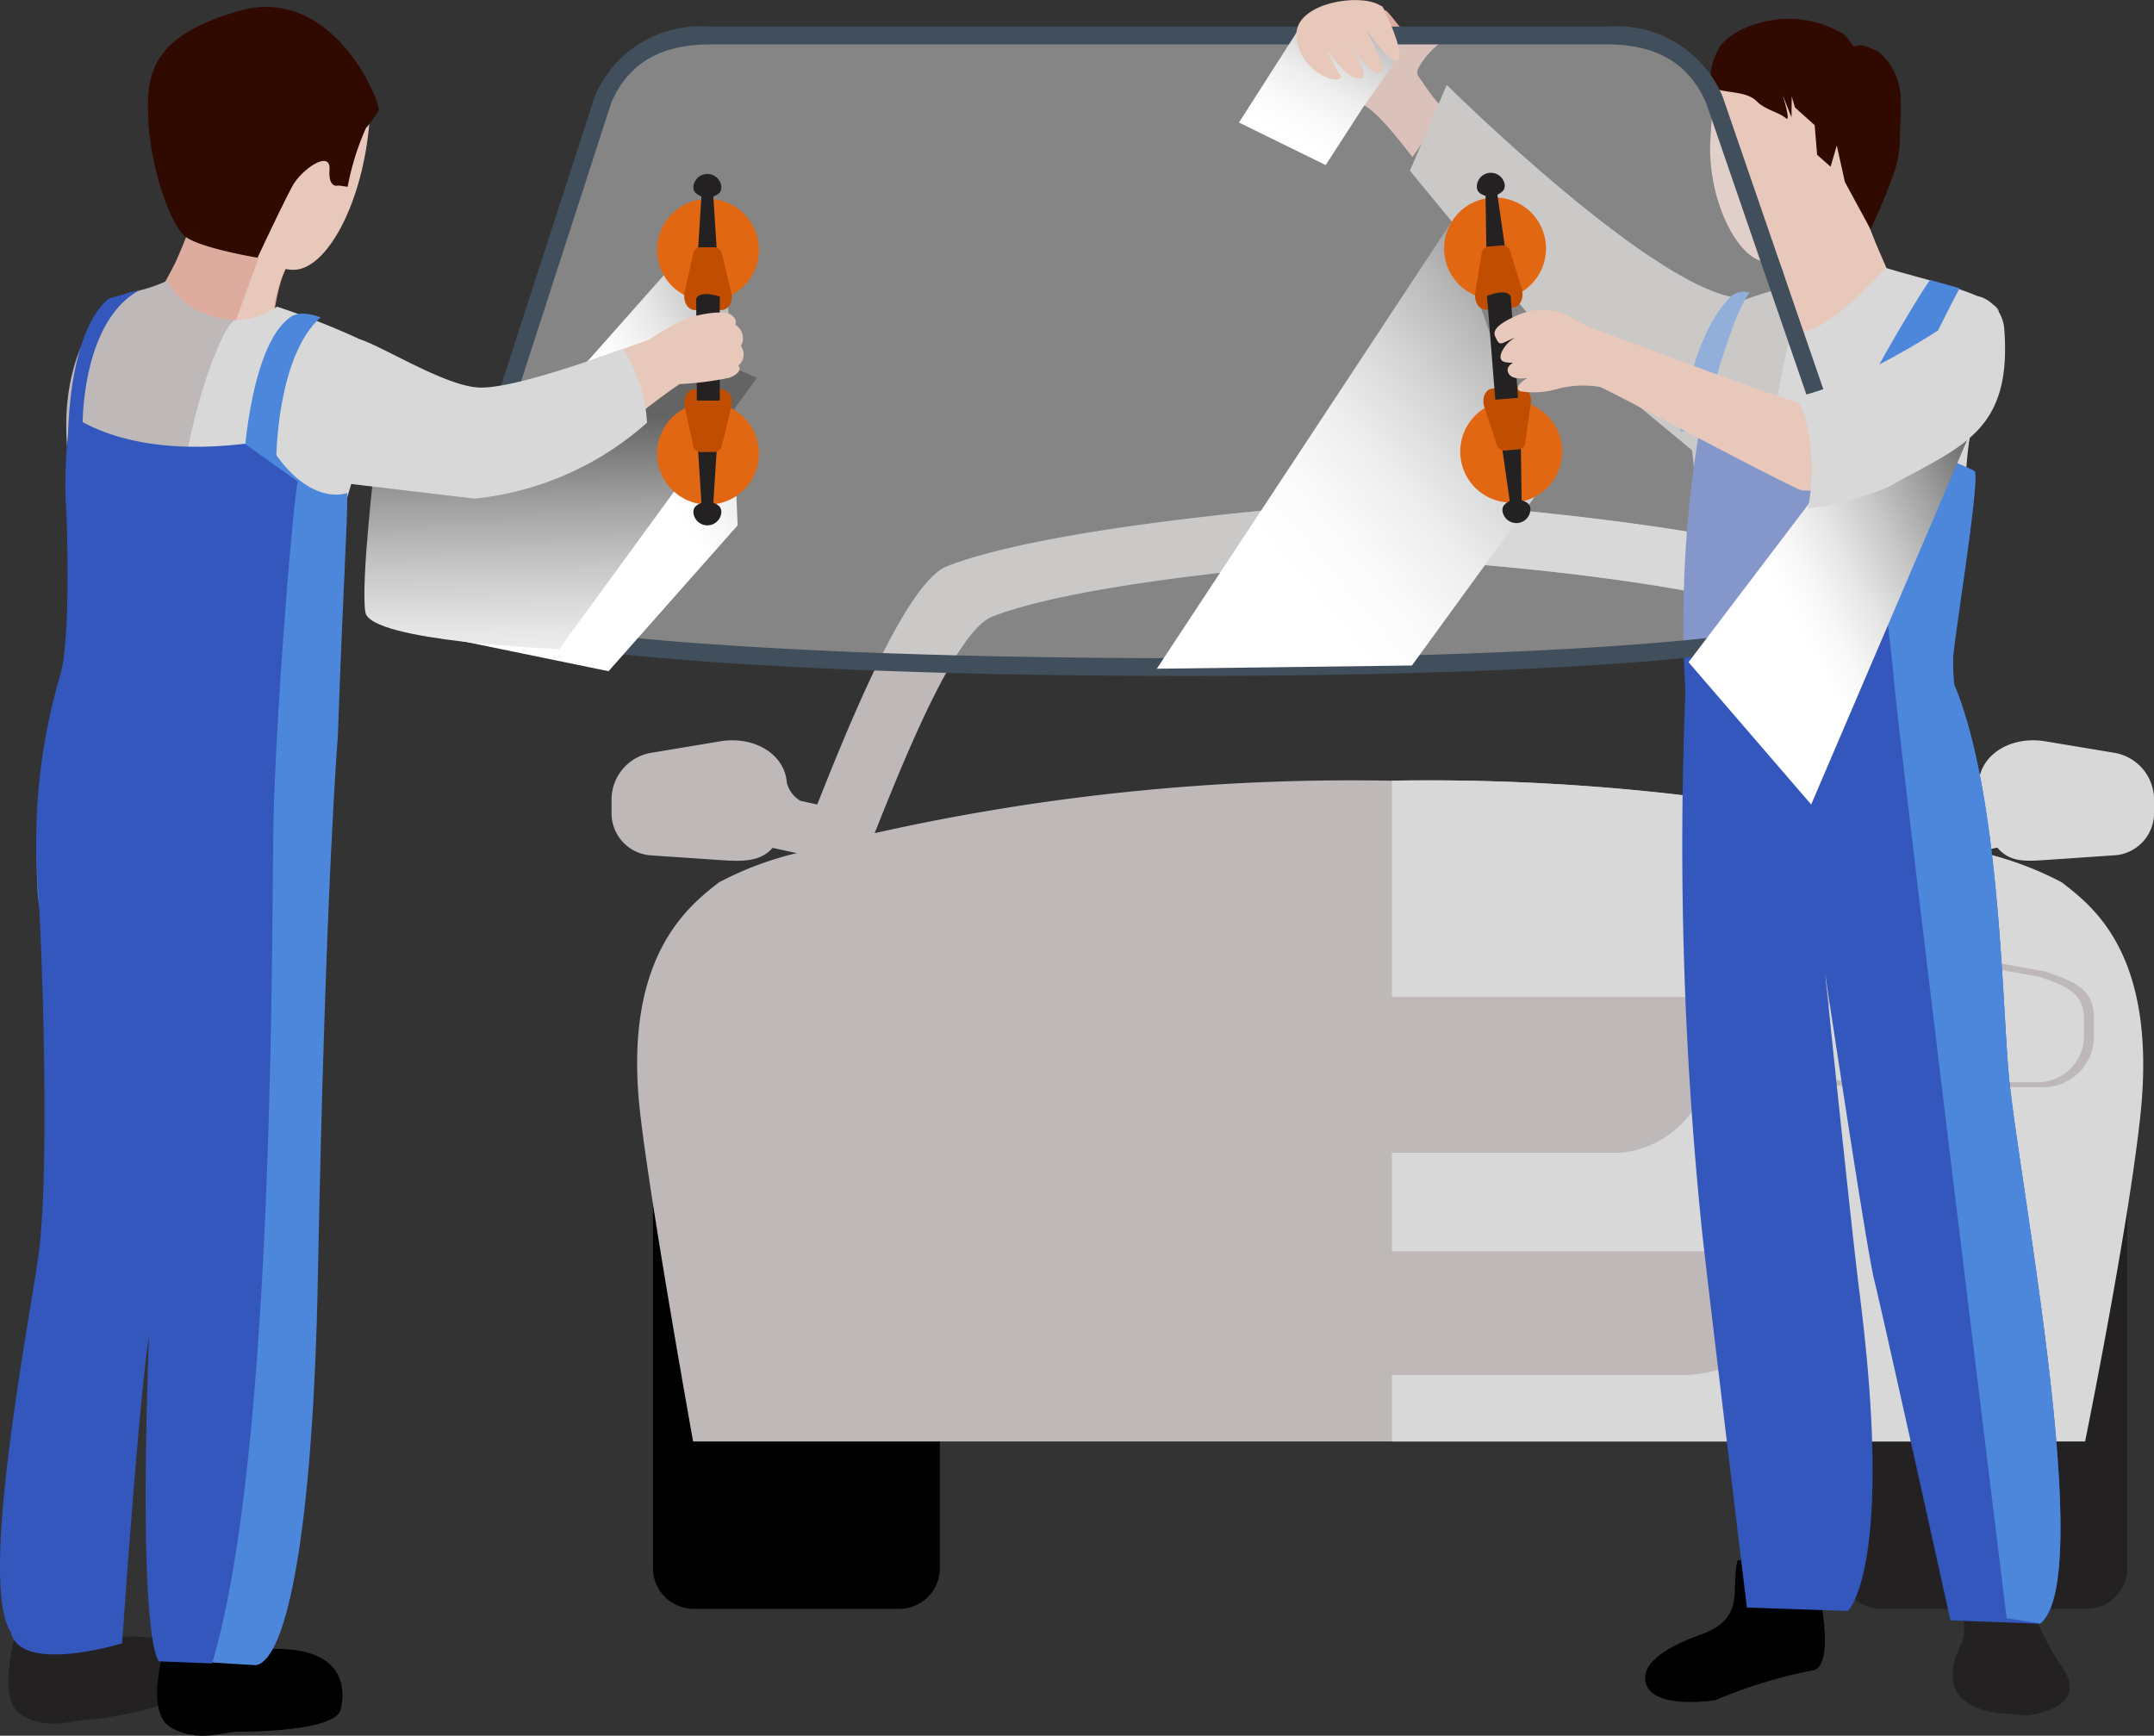 <svg xmlns="http://www.w3.org/2000/svg" xmlns:xlink="http://www.w3.org/1999/xlink" width="104.152" height="83.932" viewBox="0 0 104.152 83.932">
  <rect x="0" y="0" width="104.152" height="83.932" fill="#333333" stroke="none"/>
  <defs>
    <linearGradient id="linear-gradient" x1="0.337" y1="0.843" x2="1.026" y2="-0.486" gradientUnits="objectBoundingBox">
      <stop offset="0" stop-color="#fff"/>
      <stop offset="0.126" stop-color="#fafafa"/>
      <stop offset="0.267" stop-color="#ededed"/>
      <stop offset="0.413" stop-color="#d6d6d6"/>
      <stop offset="0.565" stop-color="#b7b7b7"/>
      <stop offset="0.718" stop-color="#909090"/>
      <stop offset="0.863" stop-color="#646464"/>
    </linearGradient>
    <linearGradient id="linear-gradient-2" x1="0.381" y1="0.818" x2="1.309" y2="-0.083" xlink:href="#linear-gradient"/>
    <linearGradient id="linear-gradient-3" x1="0.425" y1="0.62" x2="1.349" y2="-0.09" gradientUnits="objectBoundingBox">
      <stop offset="0" stop-color="#fff"/>
      <stop offset="0.083" stop-color="#f8f8f8"/>
      <stop offset="0.2" stop-color="#e6e6e6"/>
      <stop offset="0.337" stop-color="#c7c7c7"/>
      <stop offset="0.489" stop-color="#9d9d9d"/>
      <stop offset="0.653" stop-color="#686868"/>
      <stop offset="0.665" stop-color="#646464"/>
    </linearGradient>
    <linearGradient id="linear-gradient-4" x1="0.459" y1="0.747" x2="1.559" y2="-0.107" gradientUnits="objectBoundingBox">
      <stop offset="0.242" stop-color="#fff"/>
      <stop offset="0.303" stop-color="#f8f8f8"/>
      <stop offset="0.389" stop-color="#e6e6e6"/>
      <stop offset="0.489" stop-color="#c7c7c7"/>
      <stop offset="0.602" stop-color="#9d9d9d"/>
      <stop offset="0.722" stop-color="#686868"/>
      <stop offset="0.731" stop-color="#646464"/>
    </linearGradient>
    <linearGradient id="linear-gradient-5" x1="0.516" y1="1.244" x2="0.485" y2="-0.342" xlink:href="#linear-gradient-3"/>
  </defs>
  <g id="Group_5169" data-name="Group 5169" transform="translate(-336.46 -23.875)">
    <path id="Path_15444" data-name="Path 15444" d="M397.357,27.18a4.062,4.062,0,0,1,1.775-1.685,7.619,7.619,0,0,0-2.462-.2c-.125.052-.835-1.06-.917-.929-.3-.493-.526.266-.745.289-.4.045-3.348,1.175-3.348,1.175s.309.741.355.92a5.61,5.61,0,0,0,2.594,2.121c.842.352,2.173,2.22,2.482,2.575a23.357,23.357,0,0,0,1.464-2.353,9.472,9.472,0,0,1-.843-1.063C397.4,27.536,397.241,27.5,397.357,27.18Z" transform="translate(7.667 0.02)" fill="#ddac9e"/>
    <path id="Path_15445" data-name="Path 15445" d="M412.032,38.057c-4.009-.051-14.352-10.32-14.352-10.32l-1.78,4.15,5.772,7,8.305,6.88Z" transform="translate(8.734 0.244)" fill="#bfb8b8"/>
    <g id="Group_5151" data-name="Group 5151" transform="translate(366.03 48.134)">
      <path id="Path_15446" data-name="Path 15446" d="M373.978,96.355a1.965,1.965,0,0,1-1.935,2h-10a1.966,1.966,0,0,1-1.935-2V78.4a1.967,1.967,0,0,1,1.935-1.99h10a1.966,1.966,0,0,1,1.935,1.99Z" transform="translate(-358.104 -44.818)"/>
      <path id="Path_15447" data-name="Path 15447" d="M427.985,96.355a1.969,1.969,0,0,1-1.935,2h-10a1.969,1.969,0,0,1-1.935-2V78.4a1.967,1.967,0,0,1,1.935-1.99h10a1.967,1.967,0,0,1,1.935,1.99Z" transform="translate(-354.695 -44.818)" fill="#232121"/>
      <path id="Path_15448" data-name="Path 15448" d="M428.2,65.107a15.924,15.924,0,0,0-3.84-1.434c-1.613-4.043-4.931-12.967-7.2-13.857-4.884-1.91-17.175-2.965-20.613-3.122h-1.352c-3.436.157-15.934,1.212-20.821,3.122-2.272.89-5.588,9.814-7.2,13.857a15.754,15.754,0,0,0-3.837,1.434c-1.4,1.107-4.685,3.543-3.8,11.189.535,4.62,2.557,15.843,2.557,15.843H427.11s3.846-10.633,3.846-15.843C430.956,68.317,429.6,66.214,428.2,65.107Zm-32.437-4.921a105.32,105.32,0,0,0-24.889,2.537c1.572-3.976,3.968-9.8,5.69-10.472,4.385-1.715,15.616-2.629,18.7-2.768h1.213c3.082.139,14.1,1.054,18.483,2.768,1.725.675,4.117,6.5,5.693,10.472A105.152,105.152,0,0,0,395.764,60.186Z" transform="translate(-358.15 -46.694)" fill="#bfb8b8"/>
      <path id="Path_15449" data-name="Path 15449" d="M427.128,58.148l-3.308-.55c-1.638-.273-3.135.612-3.224,2.016a1.43,1.43,0,0,1-.649.86l-1.817.4a1.031,1.031,0,0,0-.769,1.218c.117.553,1,1.329,1.534,1.215l2.6-.571c.6.689,1.263.674,2.327.6l3.308-.225a2.042,2.042,0,0,0,1.945-2v-.776A2.3,2.3,0,0,0,427.128,58.148Z" transform="translate(-354.492 -46.009)" fill="#d8d8d8"/>
      <path id="Path_15450" data-name="Path 15450" d="M360.169,58.148l3.3-.55c1.642-.273,3.139.612,3.231,2.016a1.444,1.444,0,0,0,.651.86l1.816.4a1.021,1.021,0,0,1,.762,1.218c-.112.553-.779,1.344-1.318,1.227l-2.6-.57c-.6.687-1.472.661-2.542.591l-3.3-.225a2.04,2.04,0,0,1-1.946-2v-.776A2.3,2.3,0,0,1,360.169,58.148Z" transform="translate(-358.223 -46.009)" fill="#bfb8b8"/>
      <g id="Group_5146" data-name="Group 5146" transform="translate(37.728)">
        <path id="Path_15451" data-name="Path 15451" d="M427.234,92.139s2.1-10.334,2.681-15.843c.811-7.81-2.4-10.083-3.8-11.189a15.8,15.8,0,0,0-3.841-1.434c-1.608-4.043-4.93-12.967-7.2-13.857-4.886-1.91-17.172-2.965-20.611-3.122h-.747v2.789h.681c3.083.139,14.1,1.054,18.488,2.768,1.72.675,4.11,6.494,5.685,10.472a105.3,105.3,0,0,0-24.854-2.537V92.139h33.523Z" transform="translate(-393.711 -46.694)" fill="#d8d8d8"/>
      </g>
      <g id="Group_5147" data-name="Group 5147" transform="translate(17.224 36.249)" style="mix-blend-mode: multiply;isolation: isolate">
        <path id="Path_15452" data-name="Path 15452" d="M380.551,86.774h28.528a6.27,6.27,0,0,0,6.125-5.983H374.424A6.28,6.28,0,0,0,380.551,86.774Z" transform="translate(-374.424 -80.791)" fill="#bfb8b8"/>
      </g>
      <g id="Group_5148" data-name="Group 5148" transform="translate(22.289 23.952)" style="mix-blend-mode: multiply;isolation: isolate">
        <path id="Path_15453" data-name="Path 15453" d="M379.956,72.24c-1.113-1.938-1.113-3.016.66-3.016h29.035c2.1.084,1.582,1.338.785,2.972l-.769,1.589a4.743,4.743,0,0,1-4.022,2.971H384.565a4.578,4.578,0,0,1-3.932-3.015Z" transform="translate(-379.189 -69.224)" fill="#bfb8b8"/>
      </g>
      <g id="Group_5149" data-name="Group 5149" transform="translate(3.991 21.468)">
        <path id="Path_15454" data-name="Path 15454" d="M376.224,72.527c.028,1.166-2.337,1.206-3.672,1.206h-8.158a2.452,2.452,0,0,1-2.417-2.489v-.829c0-1.372.778-1.74,2.368-2.28l6.909-1.246c2.945-.04,5.023,3.436,5.023,4.812Z" transform="translate(-361.977 -66.888)" fill="#bfb8b8" style="mix-blend-mode: multiply;isolation: isolate"/>
        <path id="Path_15455" data-name="Path 15455" d="M375.443,72.37c0,1.254-2.176,1.1-3.39,1.1h-7.422a2.232,2.232,0,0,1-2.2-2.261v-.759c0-1.248.711-1.582,2.152-2.076l6.287-1.134c2.683-.034,4.573,3.128,4.573,4.379Z" transform="translate(-361.948 -66.866)" fill="#bfb8b8"/>
      </g>
      <g id="Group_5150" data-name="Group 5150" transform="translate(57.379 21.468)">
        <path id="Path_15456" data-name="Path 15456" d="M412.249,72.527c-.031,1.166,2.336,1.206,3.673,1.206h8.161a2.451,2.451,0,0,0,2.412-2.489v-.829c0-1.372-.779-1.74-2.365-2.28l-6.91-1.246c-2.948-.04-5.024,3.436-5.024,4.812Z" transform="translate(-412.195 -66.888)" fill="#bfb8b8" style="mix-blend-mode: multiply;isolation: isolate"/>
        <path id="Path_15457" data-name="Path 15457" d="M412.955,72.37c0,1.254,2.174,1.1,3.387,1.1h7.424a2.232,2.232,0,0,0,2.2-2.261v-.759c0-1.248-.712-1.582-2.153-2.076l-6.287-1.134c-2.681-.034-4.568,3.128-4.568,4.379Z" transform="translate(-412.147 -66.866)" fill="#d8d8d8"/>
      </g>
    </g>
    <g id="Group_5153" data-name="Group 5153" transform="translate(419.143 24.781)">
      <path id="Path_15458" data-name="Path 15458" d="M414.651,30.37c-.1.962,1.068,4.154,1.673,5.492s.52,1.495.52,1.495l-4.79,4.422s.225-5.762-1.4-6.491C409.65,34.841,414.651,30.37,414.651,30.37Z" transform="translate(-408.035 -24.371)" fill="#e8c8ba"/>
      <g id="Group_5152" data-name="Group 5152" transform="translate(2.426 9.183)">
        <path id="Path_15459" data-name="Path 15459" d="M410.551,34.832c-.24-.19.056-.744.478-1.317l.332-.15,2.6,5.912-1.19,1.023-.765-.986S412.162,36.1,410.551,34.832Z" transform="translate(-410.465 -33.365)" fill="#e8c8ba"/>
      </g>
      <path id="Path_15460" data-name="Path 15460" d="M408.2,30.482c-.165,2.78,1.284,5.81,2.69,5.9s4.6-2.178,4.766-4.954-1.561-5.317-4.214-5.071C408.54,26.623,408.365,27.707,408.2,30.482Z" transform="translate(-408.183 -24.626)" fill="#e8c8ba"/>
      <path id="Path_15461" data-name="Path 15461" d="M408.671,26.044c-.663,1.193-.572,2.023.073,2.151s1.294.117,1.708.534c.385.392,1.093.538,1.387.8s-.15-1.113-.15-1.113l.433,1.077.011-1.009.155.532.954.857.118,1.432.652.577.3-1.025.391,1.762,1.242,2.289a29.717,29.717,0,0,0,1.162-2.807,5.612,5.612,0,0,0,.257-1.918,16.345,16.345,0,0,0,.034-1.68,3.016,3.016,0,0,0-1.09-2.2c-.5-.208-.793-.357-1.067-.257s-.231-.491-.957-.763a4.772,4.772,0,0,0-1.767-.525,5.268,5.268,0,0,0-2.738.461A3.245,3.245,0,0,0,408.671,26.044Z" transform="translate(-408.181 -24.727)" fill="#300901"/>
    </g>
    <path id="Path_15462" data-name="Path 15462" d="M421.774,102.22l.984.1s3.3-.265,1.673-2.46a13.2,13.2,0,0,1-1.836-4.188c-.26-.848-3.332-.056-3.332-.056s.8,2.392.4,3.183C417.934,102.22,421.774,102.22,421.774,102.22Z" transform="translate(11.657 4.507)" fill="#232121"/>
    <path id="Path_15463" data-name="Path 15463" d="M410.708,94.86c-.355,1.421.462,2.785-1.834,3.606-1.058.378-2.785,1.15-2.623,2.214.224,1.448,3.391.929,3.391.929a24.223,24.223,0,0,1,4.617-1.425c1.066,0,.637-2.893.282-4.316S410.708,94.86,410.708,94.86Z" transform="translate(9.765 4.477)"/>
    <g id="Group_5155" data-name="Group 5155" transform="translate(418.027 36.824)">
      <path id="Path_15464" data-name="Path 15464" d="M416.774,36.145c1.706.528,5.005,1.249,5.4,1.906s-1.638,6.693-1.9,8.532S407.8,48.552,407.8,48.552l-.668-5.846s.466-4.056.87-4.269a17.647,17.647,0,0,1,3.949-1.451c.292,1.377.05,1.819.64,2.412S416.774,36.145,416.774,36.145Z" transform="translate(-407.133 -36.049)" fill="#bfb8b8"/>
      <g id="Group_5154" data-name="Group 5154" transform="translate(3.341)">
        <path id="Path_15465" data-name="Path 15465" d="M416.527,36.055c1.707.525,4.722,1.178,5.117,1.832s-1.308,5.156-1.244,9.358c.018,1.214-6.489,1.031-10.124,1.217.485-3.672,1.408-8.234,1.72-9.4C413.329,39.794,416.527,36.055,416.527,36.055Z" transform="translate(-410.276 -36.055)" fill="#d8d8d8"/>
      </g>
    </g>
    <path id="Path_15466" data-name="Path 15466" d="M411.348,37.186c-1.05,1.444-2.29,6.708-2.29,6.708h-1.051s.414-4.416,2.392-6.469A.952.952,0,0,1,411.348,37.186Z" transform="translate(9.701 0.838)" fill="#4d87db"/>
    <path id="Path_15467" data-name="Path 15467" d="M407.937,42.811a65.36,65.36,0,0,0,7.326.322c0-.526,2.9-5.218,3.591-6.153l.839.1s-2.069,4.986-2.069,6.3,3.382,2.3,3.447,2.494c.209.625-.917,7.483-1.05,8.928a9.2,9.2,0,0,0,.053,1.36c2.188,5.275,2.3,15.1,2.631,18.814.427,4.864,4.273,24.459,1.518,26.59l-4.334-.163s-3.324-15.036-3.69-16.482S413.828,70.1,413.828,70.1s1.275,12.389,1.66,15.422c1.708,13.39-.559,15.427-.559,15.427l-4.883-.167S408.305,86.4,407.9,82.788a182.385,182.385,0,0,1-.824-26.311A56.06,56.06,0,0,1,407.937,42.811Z" transform="translate(10.88 0.827)" fill="#3357bc"/>
    <g id="Group_5156" data-name="Group 5156" transform="translate(426.144 37.412)">
      <path id="Path_15468" data-name="Path 15468" d="M414.768,43.131c0-.523,2.954-5.587,3.641-6.523l1.429.4s-2.709,5.062-2.709,6.373,3.382,2.3,3.447,2.5c.209.622-.917,7.481-1.05,8.928a9.247,9.247,0,0,0,.053,1.362c2.188,5.273,2.3,15.094,2.631,18.81.427,4.862,4.273,24.461,1.518,26.595l-1.616-.252S417,59.728,416.653,55.884C416.18,50.665,414.768,43.131,414.768,43.131Z" transform="translate(-414.768 -36.608)" fill="#4d87db"/>
    </g>
    <g id="Group_5157" data-name="Group 5157" transform="translate(357.953 25.162)">
      <path id="Path_15469" data-name="Path 15469" d="M419.338,49.8,412,28.448a5.1,5.1,0,0,0-5.142-3.093H363.411a5.106,5.106,0,0,0-5.144,3.093L351.355,49.8c-.779,1.809-.1,3.342,1.522,3.8,1.9,1.294,15.71,2.3,33.543,2.3,17.894,0,29.865-1.013,31.441-2.31C419.447,53.109,420.111,51.588,419.338,49.8Z" transform="translate(-350.6 -25.069)" fill="#d8d8d8" opacity="0.5"/>
      <path id="Path_15470" data-name="Path 15470" d="M363.668,55.821c-5.864-.428-9.674-.92-10.943-1.665h0a2.809,2.809,0,0,1-2.1-2.761h0a4,4,0,0,1,.343-1.571h0L357.9,28.437a5.543,5.543,0,0,1,5.54-3.351H406.88a5.546,5.546,0,0,1,5.546,3.38h0L419.765,49.8a4.076,4.076,0,0,1,.349,1.593h0a2.806,2.806,0,0,1-2.04,2.745h0c-1.152.773-4.419,1.243-9.755,1.677h0c-5.442.416-12.916.671-21.873.671h0c-8.925,0-16.844-.252-22.777-.667ZM358.7,28.738l-6.926,21.39a3.209,3.209,0,0,0-.289,1.267h0a1.949,1.949,0,0,0,1.535,1.953h0l.062.017.061.038c.693.523,4.711,1.17,10.584,1.56h0c5.9.414,13.81.664,22.718.664h0c8.939,0,16.4-.253,21.807-.669h0c5.377-.385,8.854-1.057,9.362-1.544h0l.065-.056.085-.024a1.936,1.936,0,0,0,1.489-1.939h0a3.2,3.2,0,0,0-.287-1.269h0l.4-.169-.407.139-7.33-21.319c-.879-2.005-2.482-2.812-4.746-2.832H363.435c-2.265.02-3.872.827-4.734,2.793Z" transform="translate(-350.626 -25.086)" fill="#414e5b"/>
    </g>
    <path id="Path_15471" data-name="Path 15471" d="M396.648,26.787l-1.581,2.235-1.818,2.808-4.192-2.056,3.084-4.825s2.728-1.027,3.2-.475A15.951,15.951,0,0,1,396.648,26.787Z" transform="translate(7.311 0.027)" fill="url(#linear-gradient)" style="mix-blend-mode: multiply;isolation: isolate"/>
    <path id="Path_15472" data-name="Path 15472" d="M395.578,24.1c-1.038-.561-4.141-.051-3.974,1.574s1.8,2.2,2.047,2.012c0,0,.168-.029.094-.151a5.225,5.225,0,0,1-.657-1.243c.875,1.222,1.313,1.429,1.691,1.367s-.708-1.877-.708-1.877,1.126,1.88,1.627,1.589c.313-.181-.782-2.137-.782-2.137s1.291,1.8,1.572,1.584c.438-.335-.73-2.628-.73-2.628Z" transform="translate(7.547)" fill="#e8c8ba"/>
    <path id="Path_15473" data-name="Path 15473" d="M403.778,46.718l-6.327,8.7-12.336.156,14.234-21.588Z" transform="translate(7.28 0.638)" fill="url(#linear-gradient-2)" style="mix-blend-mode: multiply;isolation: isolate"/>
    <path id="Path_15474" data-name="Path 15474" d="M420.887,43.544l-7.75,18.111-5.931-6.881,9.964-13.128Z" transform="translate(10.899 1.122)" fill="url(#linear-gradient-3)" style="mix-blend-mode: multiply;isolation: isolate"/>
    <g id="Group_5160" data-name="Group 5160" transform="translate(406.288 32.231)">
      <path id="Path_15475" data-name="Path 15475" d="M397.857,35.518a2.463,2.463,0,1,0,2.261-2.648A2.465,2.465,0,0,0,397.857,35.518Z" transform="translate(-397.85 -31.664)" fill="#e26713"/>
      <path id="Path_15476" data-name="Path 15476" d="M398.59,44.759a2.464,2.464,0,1,0,2.261-2.651A2.461,2.461,0,0,0,398.59,44.759Z" transform="translate(-397.803 -31.081)" fill="#e26713"/>
      <g id="Group_5158" data-name="Group 5158" transform="translate(1.496)">
        <path id="Path_15477" data-name="Path 15477" d="M399.336,32.421a.679.679,0,0,1,1.35-.111c.021.269-.137.361-.354.489l.394,2.726-.926.072-.041-2.744C399.519,32.762,399.358,32.692,399.336,32.421Z" transform="translate(-399.252 -31.735)" fill="#232121"/>
        <path id="Path_15478" data-name="Path 15478" d="M399.27,37.306c-.074.454.17.87.56.836l1.236-.1c.39-.03.575-.477.441-.916l-.574-1.871a.385.385,0,0,0-.405-.216l-.577.046a.4.4,0,0,0-.37.279Z" transform="translate(-399.256 -31.526)" fill="#c14e00"/>
      </g>
      <g id="Group_5159" data-name="Group 5159" transform="translate(1.899 10.327)">
        <path id="Path_15479" data-name="Path 15479" d="M400.506,47.321a.679.679,0,0,0,1.35-.107c-.021-.268-.191-.335-.425-.424l-.04-2.756-.926.072.392,2.721C400.634,46.954,400.485,47.05,400.506,47.321Z" transform="translate(-399.583 -41.285)" fill="#232121"/>
        <path id="Path_15480" data-name="Path 15480" d="M399.686,42.465c-.145-.441.03-.885.422-.916l1.235-.1c.39-.03.645.382.581.838l-.272,1.938a.381.381,0,0,1-.366.276l-.577.048a.393.393,0,0,1-.408-.217Z" transform="translate(-399.636 -41.449)" fill="#c14e00"/>
      </g>
      <path id="Path_15481" data-name="Path 15481" d="M400.945,37.363c-.218-.416-1.145-.017-1.145-.017s.261,3.3.4,5.017l1.1-.09Z" transform="translate(-397.727 -31.391)" fill="#232121"/>
    </g>
    <path id="Path_15482" data-name="Path 15482" d="M418.518,42.627c-1.023-.294-3.764.385-5.3-.117-3.922-1.282-9.377-3.422-9.858-3.557-.669-.184-1.565-.911-2.146-.939a3.316,3.316,0,0,0-1.654.179c-.528.247-1.348.608-1.147,1.056s.22.389.671.186l.449-.2a1.545,1.545,0,0,0-.8.762c-.212.528.185.51.506.533a1.2,1.2,0,0,0,.641-.182s-.967.123-.854.6.945.309.945.309-.771.475-.327.65a4.076,4.076,0,0,0,1.75-.108,4.756,4.756,0,0,1,2.092-.1c.487.172,7.053,3.733,9.572,4.932.734.348,3.086-.6,3.442-.793C419.348,44.29,418.518,42.627,418.518,42.627Z" transform="translate(10.342 0.891)" fill="#e8c8ba"/>
    <path id="Path_15483" data-name="Path 15483" d="M420.267,37.414c.83-.358,1.817.47,1.9,1.5.394,5.059-2.136,5.7-5.616,7.669a14.8,14.8,0,0,1-3.874,1.03c.475-2.374-.048-4.794-.633-5.378,3.084-.631,7.215-3.421,7.215-3.421Z" transform="translate(11.204 0.849)" fill="#d8d8d8"/>
    <path id="Path_15484" data-name="Path 15484" d="M369.553,48.681l-6.243,7.055-9.251-1.9v-3.8l14.828-16.724Z" transform="translate(2.575 0.596)" fill="url(#linear-gradient-4)" style="mix-blend-mode: multiply;isolation: isolate"/>
    <path id="Path_15485" data-name="Path 15485" d="M370.765,41.1,361.2,54.216s-9.134-.355-9.371-1.778.473-7.354.473-7.354l16.964-4.628Z" transform="translate(2.298 1.047)" fill="url(#linear-gradient-5)" style="mix-blend-mode: multiply;isolation: isolate"/>
    <g id="Group_5168" data-name="Group 5168" transform="translate(336.46 24.212)">
      <path id="Path_15486" data-name="Path 15486" d="M337.478,97.134c-.26,1.038-1.3,4.28,0,5.058s2.562.225,3.21.225,4.991-.712,5.251-1.75-.033-2.5-3.955-2.235c-1.394-.651-.745-1.428-.745-1.428Z" transform="translate(-336.436 -19.596)" fill="#232121"/>
      <path id="Path_15487" data-name="Path 15487" d="M344.248,97.685c-.26,1.037-1.3,4.277,0,5.058s2.559.223,3.209.223,4.764-.031,5.023-1.069.195-3.176-3.726-2.916c-1.394-.65-.746-1.426-.746-1.426Z" transform="translate(-336.009 -19.561)"/>
      <g id="Group_5163" data-name="Group 5163" transform="translate(31.77 8.075)">
        <path id="Path_15488" data-name="Path 15488" d="M371.272,35.385a2.464,2.464,0,1,1-2.463-2.462A2.463,2.463,0,0,1,371.272,35.385Z" transform="translate(-366.344 -31.715)" fill="#e26713"/>
        <path id="Path_15489" data-name="Path 15489" d="M371.272,44.651a2.464,2.464,0,1,1-2.463-2.461A2.463,2.463,0,0,1,371.272,44.651Z" transform="translate(-366.344 -31.13)" fill="#e26713"/>
        <g id="Group_5161" data-name="Group 5161" transform="translate(1.315)">
          <path id="Path_15490" data-name="Path 15490" d="M369.349,32.421a.678.678,0,0,0-1.353,0c0,.267.165.344.39.455l-.177,2.748h.928l-.176-2.742C369.194,32.775,369.349,32.692,369.349,32.421Z" transform="translate(-367.554 -31.787)" fill="#232121"/>
          <path id="Path_15491" data-name="Path 15491" d="M369.85,37.277c.11.451-.1.883-.492.883h-1.24c-.392,0-.613-.433-.514-.883l.424-1.907a.383.383,0,0,1,.386-.249h.579a.4.4,0,0,1,.39.249Z" transform="translate(-367.58 -31.577)" fill="#c14e00"/>
        </g>
        <g id="Group_5162" data-name="Group 5162" transform="translate(1.315 10.407)">
          <path id="Path_15492" data-name="Path 15492" d="M369.349,47.365a.678.678,0,0,1-1.353,0c0-.269.165-.348.39-.457l-.177-2.751h.928l-.176,2.744C369.194,47.007,369.349,47.092,369.349,47.365Z" transform="translate(-367.554 -41.413)" fill="#232121"/>
          <path id="Path_15493" data-name="Path 15493" d="M369.85,42.456c.11-.45-.1-.88-.492-.88h-1.24c-.392,0-.613.431-.514.88l.424,1.909a.383.383,0,0,0,.386.249h.579a.4.4,0,0,0,.39-.249Z" transform="translate(-367.58 -41.576)" fill="#c14e00"/>
        </g>
        <path id="Path_15494" data-name="Path 15494" d="M368.125,37.471c.186-.431,1.14-.1,1.14-.1V42.4h-1.108Z" transform="translate(-366.232 -31.442)" fill="#232121"/>
      </g>
      <path id="Path_15495" data-name="Path 15495" d="M366.17,39.4a9.265,9.265,0,0,1,2.1-1.113c.507-.142,1.554-.326,1.87-.073s.17.462.17.462a.759.759,0,0,1,.28,1.035.682.682,0,0,1-.125.939c.22.262-.187.509-.428.593a14.941,14.941,0,0,1-2.412.306,32,32,0,0,0-2.566,1.956c-.38.226-1.748-3.1-1.748-3.1Z" transform="translate(-334.765 -23.314)" fill="#e8c8ba"/>
      <g id="Group_5166" data-name="Group 5166" transform="translate(6.423)">
        <g id="Group_5165" data-name="Group 5165" transform="translate(0 2.065)">
          <path id="Path_15496" data-name="Path 15496" d="M346.352,30.4c.106,1.016-1.157,4.387-1.813,5.8a26.047,26.047,0,0,1-2.037,3.358l6.655,2.888s-.243-6.085,1.51-6.856C351.754,35.115,346.352,30.4,346.352,30.4Z" transform="translate(-342.502 -25.865)" fill="#ddac9e"/>
          <g id="Group_5164" data-name="Group 5164" transform="translate(4.6 7.531)">
            <path id="Path_15497" data-name="Path 15497" d="M350.514,35.131c.26-.2-.064-.786-.518-1.394l-.765-.519-2.4,6.605,1.284,1.082.826-1.04S348.771,36.473,350.514,35.131Z" transform="translate(-346.829 -33.218)" fill="#e8c8ba"/>
          </g>
          <path id="Path_15498" data-name="Path 15498" d="M353.738,29.968c-.388,3.762-2.049,6.72-3.565,6.809s-4.738-2.337-4.917-5.268,1.686-5.616,4.555-5.358C352.942,26.436,354.041,27.048,353.738,29.968Z" transform="translate(-342.329 -26.134)" fill="#e8c8ba"/>
        </g>
        <path id="Path_15499" data-name="Path 15499" d="M354.362,29.175c-.128-.945-2.457-6.045-6.8-4.784s-4.469,3.148-4.343,5.412,1.068,4.912,1.763,5.479,3.507,1.034,3.507,1.034,1.484-3.173,1.78-3.616c.5-.756,1.766-1.584,1.7-.639s.438.764.438.764l.439.063a12.625,12.625,0,0,1,.882-2.834A6.61,6.61,0,0,0,354.362,29.175Z" transform="translate(-342.459 -24.192)" fill="#300901"/>
      </g>
      <path id="Path_15500" data-name="Path 15500" d="M348.01,38.578c-2.983-.066-3.631-1.944-3.631-1.944a7.631,7.631,0,0,1-1.738.566c-1.31.247-3.991,3.2-2.921,9.03a18.917,18.917,0,0,1,.941,4.407,3.655,3.655,0,0,0,2.68,3.372l1.817-1.815Z" transform="translate(-336.27 -23.406)" fill="#bfb8b8"/>
      <path id="Path_15501" data-name="Path 15501" d="M350.832,46.078c1.2.168,7.827.94,7.827.94a14.768,14.768,0,0,0,8.331-3.672,7.571,7.571,0,0,0-1.15-3.567c-.769.255-5.293,1.954-7,1.867s-4.849-2.143-5.959-2.4-4.1.168-4.27,2.389C348.611,41.638,347.587,44.456,350.832,46.078Z" transform="translate(-335.703 -23.245)" fill="#d8d8d8"/>
      <path id="Path_15502" data-name="Path 15502" d="M353.056,46.056a97.281,97.281,0,0,0-2.765,11.662c-.139,1.014-5.556,1.191-5.629.688-1.622-11.184,2-19.933,2.689-19.933a3.592,3.592,0,0,0,2.013-.651,39.1,39.1,0,0,1,3.889,1.523C353.8,39.621,353.056,46.056,353.056,46.056Z" transform="translate(-335.969 -23.331)" fill="#d8d8d8"/>
      <path id="Path_15503" data-name="Path 15503" d="M349.261,43.919c-5.251.778-9.757,2.586-9.509,3.625-.032,3.948.272,6.967-.11,8.352-.973,3.5-1.725,5.433-1.468,9.839s7.67,27.561,8.15,24.561c.263,2.433-.956,9.685-.336,12.635.06.056,2.75.2,2.75.2,1.5-.288,2.749-6.526,2.984-18.641.374-19.224.967-26.223.967-26.223.284-8.044.459-9.973.459-11.821C353.15,46.449,351.207,47.227,349.261,43.919Z" transform="translate(-336.355 -22.946)" fill="#4d87db"/>
      <path id="Path_15504" data-name="Path 15504" d="M351.258,38.321c-2.141,1.911-2.141,6.906-2.141,6.906l-1.555-.1s.326-5.545,2.27-6.84C350.358,37.938,351.258,38.321,351.258,38.321Z" transform="translate(-335.759 -23.311)" fill="#4d87db"/>
      <g id="Group_5167" data-name="Group 5167" transform="translate(0 13.673)">
        <path id="Path_15505" data-name="Path 15505" d="M340.459,43.458c0-.552.146-5.03,2.789-6.405l-1.484.416s-1.838,1.01-2.016,6.593a22.284,22.284,0,0,0-.065,4.02c.13,4.538-.052,6.672-.291,7.535a28.642,28.642,0,0,0-1.079,10.551c.259,4.411.519,14.006,0,17.636s-2.886,15.818-1.331,18.151c.455,2.075,5.383.552,5.383.552s.815-11.865,1.3-14.861c-.554,15.185.486,15.735.486,15.735l2.561.1c3.11-10.342,2.858-36.164,2.981-41.072.129-5.055.909-14.909,1.167-16.078l-2.567-1.83C343.842,45.029,341.481,44,340.459,43.458Z" transform="translate(-336.46 -37.053)" fill="#3357bc"/>
      </g>
    </g>
  </g>
</svg>
